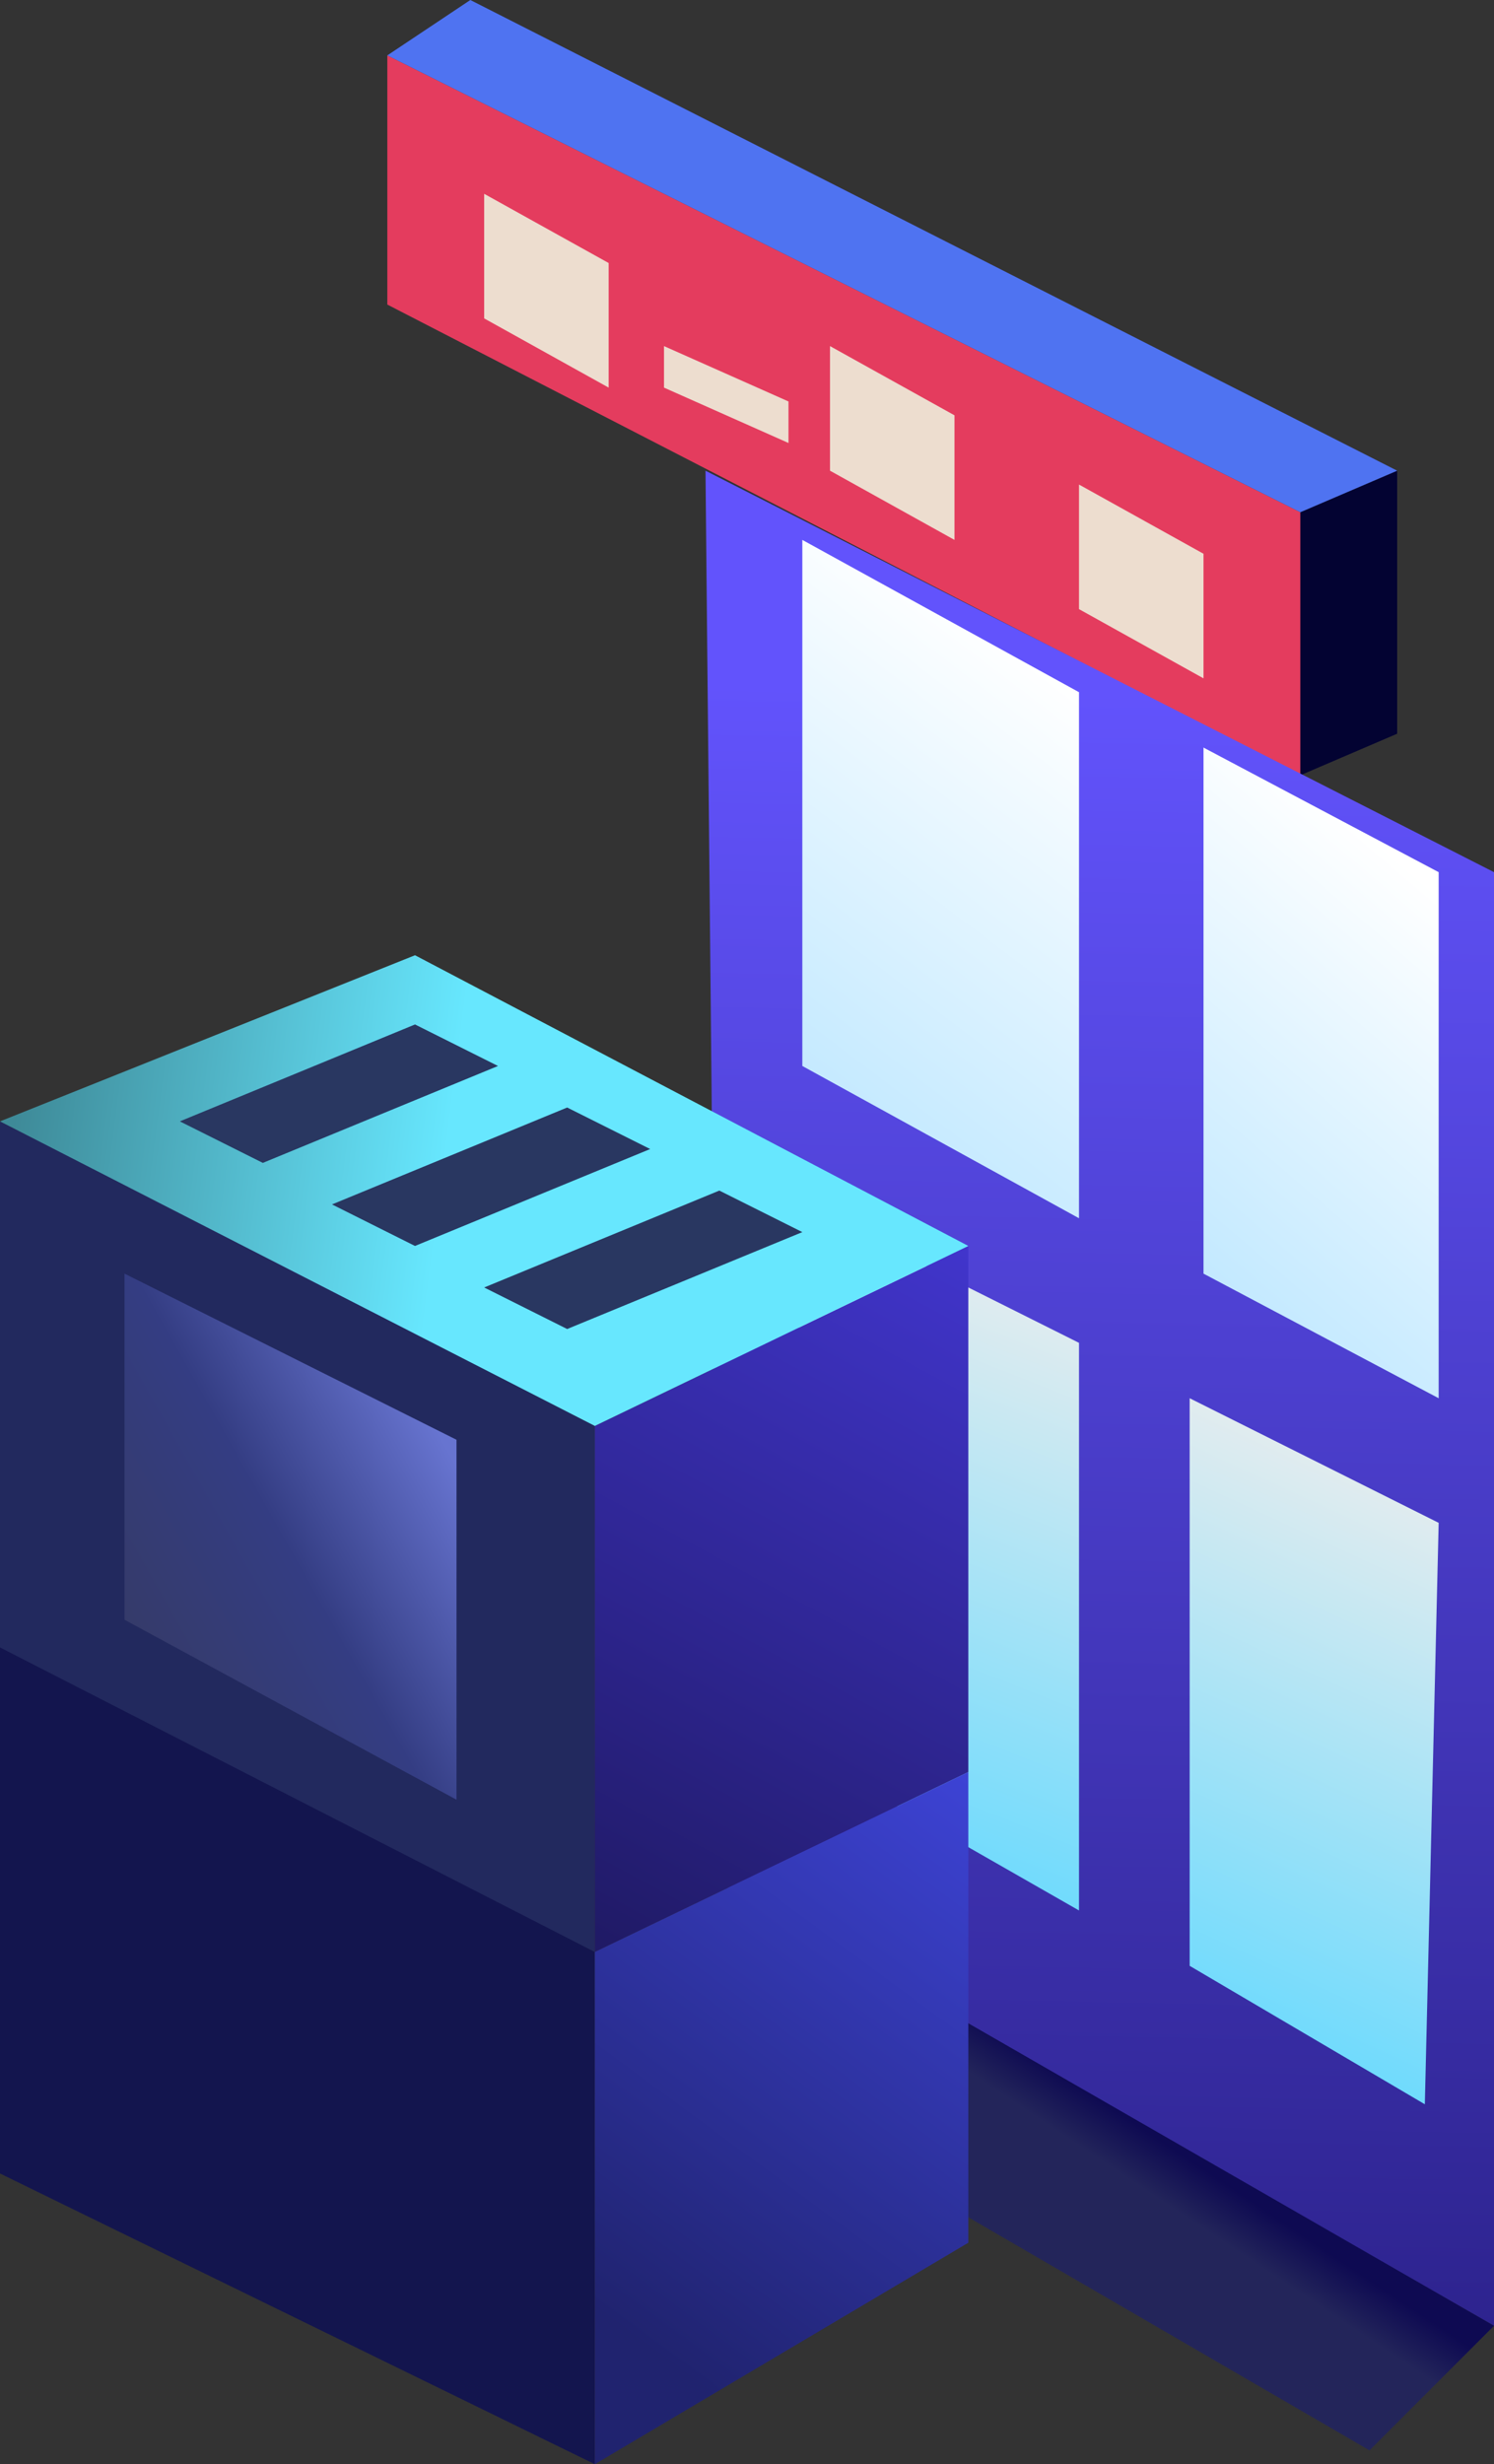 <svg width="54" height="89" viewBox="0 0 54 89" fill="none" xmlns="http://www.w3.org/2000/svg">
<rect x="0" y="0" width="54" height="89" fill="#333333" stroke="none"/>
<path d="M14 11V2L47 18.5V28L14 11Z" fill="#E43C5E"/>
<path d="M50.5 17L47 18.5V28L50.5 26.5V17Z" fill="#030332"/>
<path d="M54 31.5L25.5 17L26 68L54 84V31.5Z" fill="url(#paint0_linear_197_214)"/>
<path d="M51.5 76L43 71V50.5L52 55L51.5 76Z" fill="url(#paint1_linear_197_214)"/>
<path d="M52 50.5L43.5 46V27L52 31.5V50.5Z" fill="url(#paint2_linear_197_214)"/>
<path d="M39 44L29 38.5V19.5L39 25V44Z" fill="url(#paint3_linear_197_214)"/>
<path d="M39 69L28.5 63L29 43.5L39 48.5V69Z" fill="url(#paint4_linear_197_214)"/>
<path d="M21.5 70.5L0 60V40.5L4 42.5L21.5 51.5V70.5Z" fill="#22295E"/>
<path d="M35 45L21.5 51.5V70.5L35 64V45Z" fill="url(#paint5_linear_197_214)"/>
<path d="M15 34.5L0 40.5L21.5 51.5L35 45L15 34.5Z" fill="url(#paint6_linear_197_214)"/>
<path d="M17 0L14 2L47 18.5L50.5 17L17 0Z" fill="#4F73F1"/>
<path d="M34 72.5V79.5L49.5 88.5L54 84L34 72.5Z" fill="url(#paint7_linear_197_214)"/>
<path d="M16.5 52L4.5 46V58.5L16.5 65V52Z" fill="url(#paint8_linear_197_214)"/>
<path d="M9.5 42L6.5 40.5L15 37L18 38.5L9.5 42Z" fill="#293761"/>
<path d="M15 45L12 43.5L20.5 40L23.5 41.5L15 45Z" fill="#293761"/>
<path d="M20.5 48L17.5 46.5L26 43L29 44.5L20.5 48Z" fill="#293761"/>
<path d="M21.5 70.5L0 59.5V78.5L21.5 89V70.5Z" fill="#13154E"/>
<path d="M35 64L21.5 70.5V89L35 81V64Z" fill="url(#paint9_linear_197_214)"/>
<path d="M22 9.5L17.5 7V11.5L22 14V9.5Z" fill="#EDDDCF"/>
<path d="M34.5 15L30 12.5V17L34.5 19.5V15Z" fill="#EDDDCF"/>
<path d="M43.5 20L39 17.5V22L43.5 24.5V20Z" fill="#EDDDCF"/>
<path d="M24 14V12.5L28.5 14.5V16L24 14Z" fill="#EDDDCF"/>
<defs>
<linearGradient id="paint0_linear_197_214" x1="41" y1="25" x2="39.75" y2="84" gradientUnits="userSpaceOnUse">
<stop stop-color="#6253FC"/>
<stop offset="1" stop-color="#2D238E"/>
</linearGradient>
<linearGradient id="paint1_linear_197_214" x1="51" y1="54" x2="42.5" y2="72.5" gradientUnits="userSpaceOnUse">
<stop stop-color="#E2ECEF"/>
<stop offset="1" stop-color="#6CDAFD"/>
</linearGradient>
<linearGradient id="paint2_linear_197_214" x1="52" y1="32.276" x2="41.175" y2="44.921" gradientUnits="userSpaceOnUse">
<stop stop-color="white"/>
<stop offset="1" stop-color="#C0E8FF"/>
</linearGradient>
<linearGradient id="paint3_linear_197_214" x1="39" y1="25" x2="28" y2="39.5" gradientUnits="userSpaceOnUse">
<stop stop-color="white"/>
<stop offset="1" stop-color="#C0E8FF"/>
</linearGradient>
<linearGradient id="paint4_linear_197_214" x1="37.833" y1="47" x2="30.194" y2="66.397" gradientUnits="userSpaceOnUse">
<stop stop-color="#E2ECEF"/>
<stop offset="1" stop-color="#6CDAFD"/>
</linearGradient>
<linearGradient id="paint5_linear_197_214" x1="35" y1="45" x2="21.5" y2="70" gradientUnits="userSpaceOnUse">
<stop stop-color="#4135CC"/>
<stop offset="1" stop-color="#201A66"/>
</linearGradient>
<linearGradient id="paint6_linear_197_214" x1="35.5" y1="45" x2="0.5" y2="40.5" gradientUnits="userSpaceOnUse">
<stop offset="0.556" stop-color="#67E7FE"/>
<stop offset="1" stop-color="#3E8A98"/>
</linearGradient>
<linearGradient id="paint7_linear_197_214" x1="44.5" y1="79" x2="43.5" y2="80.5" gradientUnits="userSpaceOnUse">
<stop stop-color="#0E0A52"/>
<stop offset="1" stop-color="#23255A"/>
</linearGradient>
<linearGradient id="paint8_linear_197_214" x1="16" y1="52" x2="4.5" y2="58.5" gradientUnits="userSpaceOnUse">
<stop stop-color="#6774D0"/>
<stop offset="0.514" stop-color="#343D83"/>
<stop offset="1" stop-color="#353B6A"/>
</linearGradient>
<linearGradient id="paint9_linear_197_214" x1="23" y1="84.5" x2="37" y2="65.5" gradientUnits="userSpaceOnUse">
<stop stop-color="#20236F"/>
<stop offset="1" stop-color="#3D43D5"/>
</linearGradient>
</defs>
</svg>

